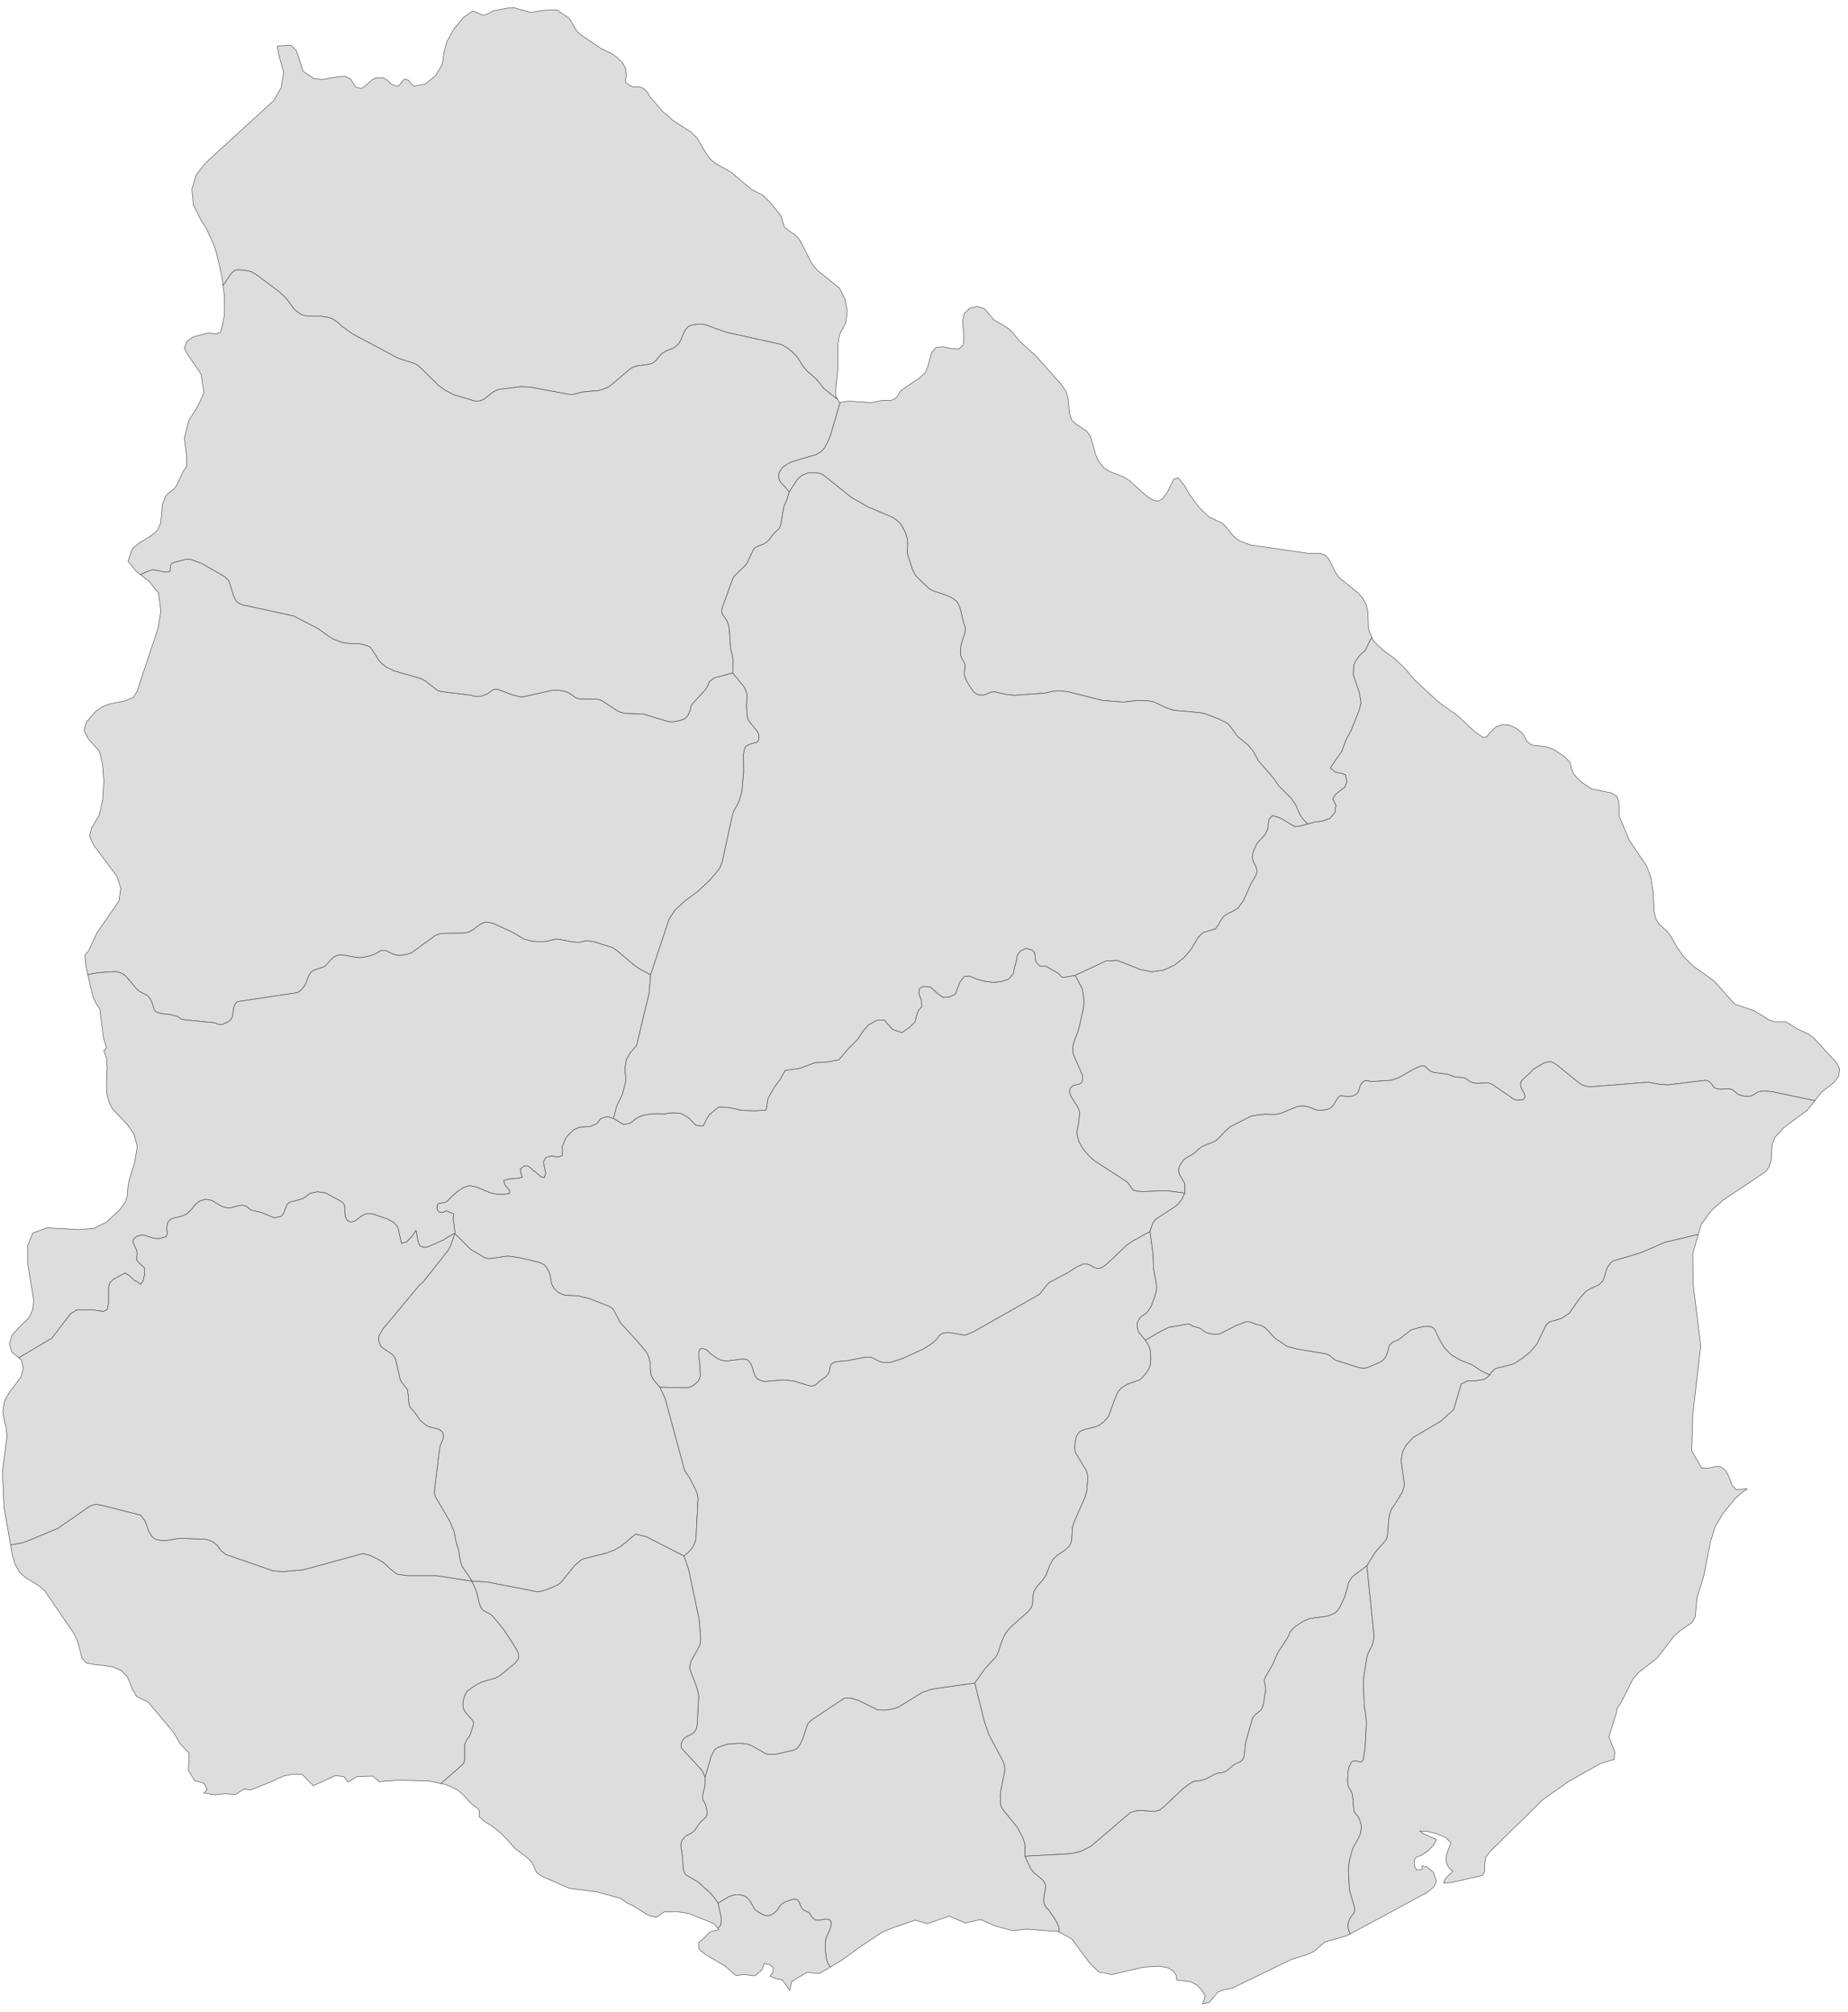 ﻿<?xml version="1.0" encoding="utf-8"?>
<svg xmlns="http://www.w3.org/2000/svg" viewBox="0 0 941 1024" style="stroke-width:0.25px;stroke-linejoin:round;stroke:#444;fill:#ddd" fill-rule="evenodd">
  <path class="Artigas" d="M113.568 145.391L113.121 141.702 112.003 136.337 110.326 129.184 108.873 124.601 104.961 116.106 102.391 112.195 98.478 104.259 97.696 96.323 99.932 88.946 104.738 82.91 139.387 51.167 143.187 44.573 144.417 36.749 141.958 27.919 141.175 23.448 148.105 23.001 150.899 25.684 154.364 36.302 159.841 39.99 164.2 40.437 171.912 39.096 176.16 38.984 178.507 40.214 181.077 44.349 183.872 45.02 185.548 44.126 189.572 40.549 191.808 39.543 195.272 39.655 197.508 41.108 199.296 42.785 201.867 43.902 203.32 43.343 205.444 40.661 206.45 40.214 207.903 40.885 210.026 43.232 210.92 43.902 216.621 42.673 221.65 38.649 225.227 32.837 226.121 26.466 227.463 21.325 231.151 14.73 235.957 8.918 240.428 5.788 242.105 6.012 245.458 7.577 247.246 7.577 250.711 5.788 251.94 5.341 258.423 4.112 261.888 4 270.383 6.347 276.865 5.229 283.572 5.006 289.943 9.477 293.184 14.954 294.861 17.077 305.814 24.566 311.179 27.137 314.197 29.26 316.879 31.831 318.444 34.514 319.003 38.649 318.444 40.773 318.668 42.114 321.462 43.902 323.25 44.349 324.927 44.238 326.715 44.461 328.504 45.691 329.51 46.808 331.074 49.379 337.557 56.868 339.793 58.656 342.699 61.339 352.087 67.374 354.993 70.392 359.241 77.545 361.7 81.01 364.047 83.022 372.206 87.605 382.489 96.323 388.189 99.229 391.766 102.582 397.243 109.288 398.249 111.524 398.808 113.647 399.478 115.659 401.49 117.336 404.843 119.571 406.408 121.024 407.526 122.701 413.338 134.102 416.021 137.455 427.533 146.732 430.327 152.432 431.445 158.468 431.445 158.579 430.551 164.615 427.533 170.204 426.75 174.675 426.639 188.087 425.633 197.364 425.633 201.835 426.527 203.288 426.303 203.176 419.821 198.035 418.479 196.582 416.691 194.234 415.35 192.67 410.879 188.869 408.867 186.411 406.185 182.163 404.955 180.599 401.378 177.469 398.472 175.68 397.355 175.233 369.524 169.086 359.688 165.509 358.346 165.174 356.558 164.951 353.429 165.286 351.64 165.733 350.411 166.292 349.74 167.074 349.07 167.857 348.064 169.757 346.834 172.774 345.828 174.675 345.158 175.457 343.593 176.798 342.81 177.245 338.898 178.81 337.11 179.928 336.439 180.599 333.869 183.728 333.086 184.287 332.304 184.846 330.18 185.516 324.368 186.299 322.356 186.969 320.68 187.975 310.397 196.694 308.832 197.476 306.82 198.258 304.696 198.817 296.202 199.6 292.066 200.829 289.607 200.717 269.712 197.029 265.465 196.805 253.84 198.258 252.723 198.705 251.046 199.6 246.352 203.288 245.346 203.735 244.34 204.07 243.222 204.182 241.434 204.07 230.816 200.829 226.568 198.594 223.327 196.246 215.168 188.199 215.168 188.087 212.485 185.852 211.144 185.069 202.761 182.387 179.513 169.98 173.701 165.845 172.695 164.727 169.789 162.603 168.335 161.933 166.547 161.486 162.859 160.927 156.711 160.927 155.147 160.703 153.47 160.144 151.346 158.691 150.229 157.797 149.334 156.791 146.428 152.767 145.199 151.314 142.181 148.52 130.78 140.025 128.433 138.572 126.533 137.902 121.727 137.343 119.939 137.455 118.709 138.349 117.815 139.131 113.568 145.391Z" />
  <path class="Canelones" d="M521.98 944.89L524.662 950.925 526.45 953.273 529.021 955.284 531.256 957.296 532.151 958.861 532.486 960.314 531.592 965.567 531.48 967.02 531.592 968.809 532.151 969.927 532.71 970.933 534.051 972.274 537.516 977.415 538.969 980.321 539.304 981.886 539.416 983.563 538.857 983.227 534.498 982.892 522.874 981.998 515.609 982.78 506.555 980.321 499.402 977.08 491.578 978.868 483.307 975.403 472.241 979.203 465.982 977.415 454.358 981.439 448.993 983.674 437.481 991.387 428.762 997.758 422.727 1001.334 421.497 999.322 420.827 997.199 420.268 993.175 420.268 989.151 420.38 987.698 420.603 986.58 422.503 982.221 423.174 979.874 423.174 978.533 422.727 977.527 421.609 976.968 419.262 977.08 417.809 977.415 416.356 977.527 415.014 977.303 413.562 976.074 412.891 975.068 412.332 974.174 411.997 973.727 411.214 973.168 410.208 972.833 409.202 972.274 408.42 971.603 407.414 969.591 407.079 968.585 406.296 967.132 405.29 966.909 403.726 966.797 400.149 968.026 398.472 968.921 397.355 970.038 396.125 971.827 395.455 972.721 394.672 973.391 393.89 974.062 392.996 974.621 391.096 975.292 390.201 975.18 388.748 974.733 386.178 973.391 385.06 972.609 384.277 971.827 382.266 968.25 381.707 967.467 380.254 965.903 379.248 965.232 378.018 964.785 376.118 964.45 374.553 964.45 371.424 965.344 365.612 968.809 364.27 966.685 361.588 963.556 355.329 957.967 349.628 954.614 348.846 953.943 348.287 952.826 347.84 951.372 347.616 945.449 346.611 939.525 346.834 938.072 347.393 936.619 348.734 935.054 349.852 934.16 351.976 933.154 352.758 932.595 353.54 931.924 354.211 931.03 355.329 929.242 356.67 927.565 359.688 924.659 360.023 923.318 360.023 921.641 359.241 918.735 358.57 917.282 357.899 916.276 357.788 915.27 357.788 913.817 359.017 908.676 359.017 904.652 362.147 893.81 363.935 890.569 365.723 889.451 367.959 888.557 370.865 887.775 376.118 887.439 378.689 887.551 380.477 887.775 382.489 888.445 390.201 892.804 392.213 893.028 395.231 892.916 403.949 890.904 405.738 890.122 407.079 888.445 408.644 885.428 410.879 878.61 411.326 877.492 412.444 876.262 414.12 874.921 429.768 864.526 431.445 864.414 433.792 864.526 437.369 865.644 446.646 870.227 448.099 870.45 450.222 870.562 454.134 870.003 456.146 869.444 457.599 868.885 469.559 861.509 474.365 859.832 496.384 856.702 501.19 876.039 503.537 882.968 510.802 896.605 511.473 898.616 511.697 900.405 511.585 901.746 509.461 912.364 509.349 914.264 509.573 918.847 509.908 919.741 510.914 921.418 518.179 930.36 520.974 935.836 521.98 938.966 521.98 944.89Z" />
  <path class="Cerro Largo" d="M698.578 324.56L699.249 326.125 704.055 330.819 709.755 334.954 715.12 339.984 720.485 346.243 732.556 357.421 742.28 364.35 750.887 372.398 755.022 375.304 756.923 375.192 758.599 372.957 761.841 369.939 765.082 368.821 768.547 369.156 771.9 370.61 774.918 372.957 775.924 374.298 777.488 377.316 779.165 378.769 780.842 379.439 786.654 379.998 789.672 380.892 792.13 382.122 797.16 385.587 799.284 387.822 799.955 389.946 800.402 392.07 801.519 394.193 803.308 396.317 805.543 398.329 810.461 401.57 820.744 403.694 823.315 405.37 824.321 408.276 824.544 415.541 829.574 427.613 838.515 440.913 840.639 446.726 841.757 453.767 842.316 464.274 843.21 467.739 844.775 470.421 849.245 474.445 851.034 477.016 854.052 482.381 857.628 487.299 861.876 491.546 872.941 499.482 883.224 511.106 893.172 514.459 900.772 519.153 903.678 520.159 909.378 520.159 915.191 523.736 920.891 526.418 923.573 528.319 935.198 541.061 936.762 544.19 936.203 547.879 933.968 550.896 927.597 555.926 924.132 560.285 924.02 560.285 902.896 555.814 898.537 555.367 897.084 555.479 895.295 555.814 892.389 557.603 891.048 558.05 889.483 558.162 887.248 557.826 885.795 557.379 884.677 556.82 882.33 554.808 880.989 554.361 879.088 554.25 875.735 554.473 874.059 554.138 872.829 553.579 871.6 551.902 870.929 551.232 870.147 550.561 869.364 550.114 868.47 549.89 849.581 552.238 845.334 552.014 839.074 550.896 809.79 553.244 808.002 553.02 806.661 552.685 805.655 552.238 803.866 551.12 792.689 542.066 790.901 540.949 789.783 540.502 788.218 540.613 786.207 541.061 781.289 543.967 780.394 544.637 779.277 545.978 775.477 549.443 774.806 550.226 774.359 551.12 774.247 552.126 774.471 553.244 774.806 554.138 775.812 555.926 776.259 556.932 776.594 558.05 776.147 559.167 775.141 559.95 772.682 560.062 771.229 559.726 770.112 559.167 769.329 558.497 759.829 552.014 758.823 551.567 757.817 551.232 756.587 551.232 752.899 551.455 751.558 551.455 750.328 551.232 749.21 550.896 748.204 550.337 746.528 549.108 745.522 548.661 740.604 548.102 737.027 546.873 730.433 545.978 729.203 545.643 728.309 545.196 727.415 544.525 725.962 543.184 725.179 542.514 723.391 542.737 720.821 543.743 712.102 548.661 708.414 549.89 698.578 550.561 696.119 550.114 694.889 550.226 693.772 550.896 692.654 552.573 691.872 555.255 691.313 556.261 690.419 557.156 689.077 557.826 686.619 558.273 685.054 558.05 683.712 557.826 682.595 557.826 681.701 558.273 680.806 559.503 679.577 561.626 678.347 563.303 677.341 564.085 675.888 564.756 673.206 565.203 671.529 565.203 670.076 564.98 666.835 563.638 664.488 563.079 662.141 563.079 660.576 563.303 652.417 566.656 649.622 567.327 643.922 567.215 639.004 567.774 636.769 568.333 626.374 573.586 623.468 576.268 620.673 579.286 619.221 580.628 618.326 581.075 612.291 583.534 610.167 585.098 608.826 586.44 607.708 587.334 603.796 589.569 602.902 590.352 601.784 591.693 600.89 593.146 600.331 594.375 600.219 595.94 600.555 597.729 603.125 602.199 603.349 603.541 603.349 607.341 594.295 606.111 581.665 606.558 578.871 606.335 577.083 605.888 576.412 605.105 574.4 602.199 574.4 602.088 573.841 601.64 557.188 590.799 554.84 588.787 551.599 584.987 549.587 581.633 548.805 579.286 548.357 577.051 548.357 575.821 549.364 570.792 549.699 566.88 549.587 565.65 549.252 564.644 548.581 563.191 545.675 558.72 544.893 557.044 544.557 555.479 544.781 554.361 545.34 553.467 546.122 552.797 547.016 552.349 549.364 551.902 550.258 551.455 550.928 550.673 551.264 549.555 551.264 548.326 551.04 547.096 546.457 536.478 546.234 535.248 546.234 532.789 546.793 530.442 549.252 523.96 551.711 513.006 551.934 510.323 551.822 507.865 551.04 503.282 547.463 496.464 563 489.199 569.035 488.863 580.548 493.446 586.471 494.675 592.619 493.781 598.096 491.211 602.678 487.634 606.367 483.387 609.943 477.351 612.626 474.668 618.885 472.768 620.338 470.868 621.568 468.521 623.133 466.397 624.921 465.168 628.609 463.38 630.398 462.15 633.192 458.35 636.992 449.855 639.451 445.608 640.122 443.373 639.451 441.025 638.222 438.79 637.663 436.443 637.886 434.543 638.557 432.419 640.01 429.401 644.145 424.818 645.487 422.024 646.045 417.218 647.946 415.094 652.305 416.547 659.346 420.795 661.917 420.459 665.717 419.454 669.406 418.447 673.094 418 677.118 416.659 679.689 413.641 680.247 409.953 678.571 406.6 680.247 404.141 684.718 400.676 685.836 397.993 685.165 394.529 683.042 393.634 680.136 393.187 677.341 390.952 683.265 382.345 685.501 376.31 687.96 371.839 692.095 361.444 692.989 357.756 692.207 352.726 689.077 343.561 689.301 338.643 690.195 336.631 691.76 334.284 693.548 332.384 694.778 331.601 695.337 330.707 697.684 325.789 698.578 324.671 698.578 324.56Z" />
  <path class="Colonia" d="M240.316 804.841L242.663 810.094 244.116 816.353 244.899 818.253 245.793 819.482 246.575 820.041 249.593 821.606 250.823 822.612 256.523 829.43 263.118 839.713 264.012 841.948 264.123 843.402 264.123 843.96 263.9 844.631 263.565 845.078 262.335 846.643 254.511 853.014 253.729 853.461 252.499 854.132 245.011 856.367 242.216 857.82 237.969 860.838 237.187 861.956 236.516 863.52 235.734 866.315 235.734 868.103 235.845 869.444 236.404 870.45 236.851 871.344 240.428 875.48 241.099 876.709 240.987 878.162 239.645 882.521 238.863 884.198 237.745 885.539 236.739 887.775 236.628 890.122 236.739 894.257 236.516 896.269 236.069 897.722 235.286 898.505 224.556 907.894 218.297 906.552 202.649 906.217 193.037 906.888 189.796 904.093 181.748 904.317 177.277 907.111 175.042 904.317 170.571 903.87 165.653 906.217 159.506 909.011 153.917 903.311 149.446 903.087 144.305 904.093 137.263 907.335 127.539 911.135 124.298 910.688 119.827 913.482 114.685 913.035 109.544 913.594 103.732 912.7 105.52 911.023 103.955 907.782 99.037 906.329 95.908 901.187 96.355 892.581 91.884 887.775 88.419 881.963 75.454 866.426 69.642 863.632 67.63 860.391 64.835 853.461 61.818 850.443 57.459 848.543 52.764 847.761 48.74 847.425 43.934 846.531 41.699 843.96 39.687 836.025 37.675 831.554 22.809 809.87 19.568 807.076 12.974 803.052 10.068 800.481 7.72 796.346 6.379 791.987 5.373 786.398 5.485 786.398 11.073 785.392 13.533 784.61 29.404 778.015 45.834 766.615 48.629 765.721 51.646 766.168 71.43 771.197 72.324 772.203 73.442 773.656 74.001 774.551 74.783 776.562 75.454 778.686 75.901 779.692 76.907 781.48 77.466 782.151 78.136 782.71 78.583 783.157 79.366 783.492 80.819 783.939 82.607 784.163 85.737 784.051 90.99 783.045 104.626 783.492 106.414 783.939 108.873 785.169 110.103 786.175 110.997 787.069 111.444 787.74 111.668 788.075 111.444 787.851 112.562 789.304 113.456 790.087 115.132 791.316 139.052 799.587 144.081 800.034 154.699 799.028 184.878 790.757 188.119 791.652 191.919 793.44 195.272 795.34 198.29 798.246 201.532 800.817 202.537 801.376 207.455 802.046 221.986 802.046 240.316 804.841Z" />
  <path class="Durazno" d="M603.349 607.341L601.672 610.694 601.114 611.476 599.884 612.929 598.319 614.271 588.483 620.642 587.03 622.542 585.577 626.901 576.636 631.819 573.73 633.831 564.005 643.108 561.658 644.896 559.758 645.79 558.529 645.678 557.411 645.343 554.505 643.778 553.275 643.443 551.711 643.331 547.799 645.231 543.887 647.802 534.274 652.832 532.821 654.396 529.356 658.867 495.825 677.868 491.801 679.545 490.572 679.545 484.089 678.427 482.413 678.316 480.289 678.651 479.059 679.21 478.165 679.992 477.606 680.886 476.489 682.227 474.812 683.681 470.229 686.698 459.388 691.616 453.464 693.516 452.234 693.628 449.664 693.516 448.434 693.293 447.428 692.846 444.522 691.281 443.404 690.946 442.063 690.834 440.834 690.834 431.668 692.622 425.745 693.181 424.068 693.852 423.174 694.634 422.727 695.752 422.28 698.211 421.721 699.44 420.715 700.67 417.026 703.352 415.35 704.917 414.009 705.476 412.667 705.588 404.173 703.017 399.255 702.458 389.307 703.24 388.078 703.017 386.96 702.57 385.954 702.011 385.172 701.452 384.613 700.558 384.166 699.664 382.824 695.417 382.377 694.411 381.818 693.516 381.148 692.734 380.365 692.175 379.136 691.84 377.795 691.84 369.635 692.846 368.294 692.622 367.176 692.399 365.053 691.393 362.482 689.604 361.588 688.934 360.135 687.369 359.017 686.81 357.341 686.363 356.335 686.922 355.888 687.928 355.776 689.157 355.888 690.499 356.446 695.417 356.558 700.67 356.111 702.123 355.105 703.576 352.87 705.364 351.193 706.146 349.852 706.482 335.992 706.146 332.639 702.235 331.41 699.776 331.298 698.546 330.963 693.516 330.739 692.287 330.18 690.387 329.621 689.157 328.727 687.704 327.498 686.363 326.715 685.245 315.873 673.286 312.409 666.803 311.85 666.021 309.95 664.903 300.226 661.103 294.413 659.65 287.484 659.314 286.031 658.756 284.354 657.973 282.23 655.961 281.336 654.508 280.777 653.167 280.219 649.59 279.548 647.467 278.542 645.678 277.312 644.002 276.418 643.443 274.406 642.549 264.347 640.202 258.535 639.419 249.034 640.76 247.022 640.313 239.869 636.178 231.598 627.907 231.598 626.677 230.704 620.418 231.039 617.959 227.239 616.394 225.562 617.177 223.774 617.065 222.545 615.835 222.545 613.488 223.439 612.594 226.568 612.147 227.91 611.253 230.257 608.794 233.163 606.335 236.292 604.323 239.31 603.541 242.552 604.211 249.817 607.229 253.17 607.9 257.194 607.9 259.317 607.453 259.429 606 256.858 602.87 256.523 600.858 259.541 600.076 263.341 599.852 265.8 599.293 265.688 598.399 265.018 596.723 265.018 594.934 267.029 593.481 268.818 593.593 270.383 594.599 271.5 595.828 272.506 596.387 275.412 598.958 277.089 599.517 277.871 597.17 276.977 593.258 276.865 591.134 277.871 589.234 280.889 588.34 284.13 589.01 286.366 588.228 286.366 584.875 286.254 583.534 288.266 578.951 289.831 577.274 292.178 575.039 295.308 573.698 300.449 573.474 303.914 571.909 305.926 569.339 309.055 568.333 312.409 569.339 317.662 572.468 320.903 571.686 324.256 569.115 327.162 567.774 331.41 566.991 334.875 566.88 338.004 566.991 342.363 566.433 346.834 566.768 350.523 568.891 354.323 572.803 358.123 573.139 359.911 569.339 361.253 567.327 366.059 563.415 371.759 563.862 377.683 565.203 384.389 565.427 390.089 565.091 391.096 559.056 394.225 553.579 397.466 549.108 399.814 544.861 407.526 543.743 414.791 540.949 420.938 540.613 427.086 539.496 431.892 533.907 436.81 528.989 439.269 525.077 442.287 521.612 446.534 519.377 450.222 519.153 454.582 524.071 459.276 525.636 463.076 522.954 465.87 520.271 466.765 516.806 467.659 514.347 469.335 512.447 469.224 509.541 467.882 505.629 468.218 503.17 470.229 502.052 473.694 502.388 477.383 505.629 480.289 507.753 483.53 507.417 486.436 506.076 488.672 500.041 490.907 497.134 493.701 496.799 497.502 498.476 501.525 499.482 505.996 500.041 509.908 499.593 513.597 498.476 515.944 495.681 516.615 492.216 517.509 489.199 517.956 486.293 519.632 484.057 522.315 482.716 525.333 483.498 526.898 484.951 527.233 488.305 527.568 489.422 528.239 490.54 529.58 491.769 530.586 491.881 531.704 491.769 532.933 491.993 539.081 495.57 539.863 496.464 540.534 497.246 541.987 497.47 547.463 496.464 551.04 503.282 551.822 507.865 551.934 510.323 551.711 513.006 549.252 523.96 546.793 530.442 546.234 532.789 546.234 535.248 546.457 536.478 551.04 547.096 551.264 548.326 551.264 549.555 550.928 550.673 550.258 551.455 549.364 551.902 547.016 552.349 546.122 552.797 545.34 553.467 544.781 554.361 544.557 555.479 544.893 557.044 545.675 558.72 548.581 563.191 549.252 564.644 549.587 565.65 549.699 566.88 549.364 570.792 548.357 575.821 548.357 577.051 548.805 579.286 549.587 581.633 551.599 584.987 554.84 588.787 557.188 590.799 573.841 601.64 574.4 602.088 574.4 602.199 576.412 605.105 577.083 605.888 578.871 606.335 581.665 606.558 594.295 606.111 603.349 607.341Z" />
  <path class="Flores" d="M348.287 792.099L329.062 782.263 323.697 780.922 316.544 786.845 312.967 788.969 308.944 790.534 296.872 793.552 296.09 793.999 295.643 794.334 292.737 796.793 285.472 805.735 284.019 806.741 281.895 807.746 277.648 809.423 275.189 810.094 273.177 810.206 247.805 805.288 240.316 804.841 238.863 802.493 235.845 798.246 235.286 797.352 234.951 796.346 234.28 794.222 233.498 788.857 233.051 787.404 232.604 786.175 231.933 783.716 231.375 780.586 231.151 779.468 229.027 774.439 221.65 761.809 221.427 761.026 221.203 760.356 221.315 757.673 223.886 736.995 224.221 735.766 224.668 734.648 225.115 733.754 225.451 732.748 225.786 731.63 225.786 730.289 225.227 728.948 224.333 728.165 223.327 727.495 218.521 726.265 217.403 725.818 215.726 724.589 214.162 723.247 210.585 718.218 209.803 717.547 209.132 716.765 208.573 715.871 208.238 714.529 208.014 712.965 207.903 710.506 207.455 707.711 207.344 707.153 207.232 707.153 207.232 707.041 204.326 703.352 203.879 702.458 203.543 701.34 201.532 692.399 201.196 691.393 200.637 690.499 199.967 689.716 199.184 689.045 194.602 686.028 193.931 685.245 193.484 684.351 193.037 683.233 192.813 681.892 192.925 679.992 194.825 676.639 213.268 654.508 215.503 652.496 228.133 636.513 229.251 634.501 231.598 627.907 239.869 636.178 247.022 640.313 249.034 640.76 258.535 639.419 264.347 640.202 274.406 642.549 276.418 643.443 277.312 644.002 278.542 645.678 279.548 647.467 280.219 649.59 280.777 653.167 281.336 654.508 282.23 655.961 284.354 657.973 286.031 658.756 287.484 659.314 294.413 659.65 300.226 661.103 309.95 664.903 311.85 666.021 312.409 666.803 315.873 673.286 326.715 685.245 327.498 686.363 328.727 687.704 329.621 689.157 330.18 690.387 330.739 692.287 330.963 693.516 331.298 698.546 331.41 699.776 332.639 702.235 335.992 706.146 338.675 711.735 348.622 748.508 351.305 752.532 354.323 758.455 355.105 760.691 355.44 762.591 354.435 782.263 354.323 783.604 353.988 784.833 353.54 785.951 353.093 786.957 352.534 787.851 351.864 788.745 350.411 790.31 348.287 792.099Z" />
  <path class="Florida" d="M585.577 626.901L587.142 638.301 587.366 645.567 589.042 655.067 588.819 657.079 588.148 659.761 586.248 664.791 584.907 667.027 583.789 668.368 581.106 670.156 580.436 670.939 579.877 671.833 579.318 672.951 578.983 674.292 579.318 676.415 579.654 677.868 583.23 682.227 584.348 683.904 585.242 685.692 585.577 686.698 585.801 687.928 586.024 691.728 585.801 694.522 585.242 696.199 584.348 697.987 582.336 700.558 581.218 701.676 580.212 702.458 574.177 704.582 572.388 705.588 570.935 706.594 570.488 707.153 570.376 707.264 570.265 707.376 569.818 707.823 568.923 709.276 567.806 711.847 564.676 720.565 563.782 721.906 562.105 723.695 560.876 724.701 559.758 725.483 557.858 726.265 552.269 727.718 550.258 728.501 549.475 729.171 548.581 730.289 547.91 731.966 547.352 735.319 547.24 737.219 547.463 738.672 547.799 739.678 548.357 740.684 552.717 747.725 553.164 748.62 553.611 749.737 553.834 750.855 553.834 752.085 553.834 753.426 553.387 758.903 552.717 761.585 546.793 775.221 546.122 777.345 545.675 784.275 545.116 785.839 544.11 787.404 541.875 789.416 538.41 791.652 536.845 793.105 536.174 793.887 534.721 796.458 532.486 802.158 530.586 804.841 528.574 806.964 527.345 808.641 526.562 809.982 525.891 812.664 525.891 812.776 525.891 814.341 525.891 815.459 525.668 816.8 525.333 817.918 524.55 819.147 523.433 820.488 514.938 827.977 512.926 830.212 512.032 831.554 511.026 833.454 509.573 837.031 508.455 840.831 507.673 842.507 506.443 844.184 501.525 849.437 496.384 856.702 474.365 859.832 469.559 861.509 457.599 868.885 456.146 869.444 454.134 870.003 450.222 870.562 448.099 870.45 446.646 870.227 437.369 865.644 433.792 864.526 431.445 864.414 429.768 864.526 414.12 874.921 412.444 876.262 411.326 877.492 410.879 878.61 408.644 885.428 407.079 888.445 405.738 890.122 403.949 890.904 395.231 892.916 392.213 893.028 390.201 892.804 382.489 888.445 380.477 887.775 378.689 887.551 376.118 887.439 370.865 887.775 367.959 888.557 365.723 889.451 363.935 890.569 362.147 893.81 359.017 904.652 357.788 901.858 356.894 900.628 347.169 890.122 346.834 889.116 346.834 887.775 347.505 885.986 348.399 884.869 349.293 884.198 352.646 882.41 353.429 881.739 354.099 880.845 354.658 879.839 354.993 877.827 355.776 863.744 355.552 861.732 354.658 858.602 351.529 850.443 351.193 849.325 351.193 847.984 351.64 846.419 352.087 845.19 355.888 838.372 356.335 837.366 356.67 835.578 356.782 833.23 355.999 824.4 350.634 798.917 348.287 792.099 350.411 790.31 351.864 788.745 352.534 787.851 353.093 786.957 353.54 785.951 353.988 784.833 354.323 783.604 354.435 782.263 355.44 762.591 355.105 760.691 354.323 758.455 351.305 752.532 348.622 748.508 338.675 711.735 335.992 706.146 349.852 706.482 351.193 706.146 352.87 705.364 355.105 703.576 356.111 702.123 356.558 700.67 356.446 695.417 355.888 690.499 355.776 689.157 355.888 687.928 356.335 686.922 357.341 686.363 359.017 686.81 360.135 687.369 361.588 688.934 362.482 689.604 365.053 691.393 367.176 692.399 368.294 692.622 369.635 692.846 377.795 691.84 379.136 691.84 380.365 692.175 381.148 692.734 381.818 693.516 382.377 694.411 382.824 695.417 384.166 699.664 384.613 700.558 385.172 701.452 385.954 702.011 386.96 702.57 388.078 703.017 389.307 703.24 399.255 702.458 404.173 703.017 412.667 705.588 414.009 705.476 415.35 704.917 417.026 703.352 420.715 700.67 421.721 699.44 422.28 698.211 422.727 695.752 423.174 694.634 424.068 693.852 425.745 693.181 431.668 692.622 440.834 690.834 442.063 690.834 443.404 690.946 444.522 691.281 447.428 692.846 448.434 693.293 449.664 693.516 452.234 693.628 453.464 693.516 459.388 691.616 470.229 686.698 474.812 683.681 476.489 682.227 477.606 680.886 478.165 679.992 479.059 679.21 480.289 678.651 482.413 678.316 484.089 678.427 490.572 679.545 491.801 679.545 495.825 677.868 529.356 658.867 532.821 654.396 534.274 652.832 543.887 647.802 547.799 645.231 551.711 643.331 553.275 643.443 554.505 643.778 557.411 645.343 558.529 645.678 559.758 645.79 561.658 644.896 564.005 643.108 573.73 633.831 576.636 631.819 585.577 626.901Z" />
  <path class="Lavalleja" d="M758.599 699.887L757.705 700.782 756.699 701.564 755.47 702.235 751.334 702.905 747.198 703.017 744.069 704.47 740.269 717.435 733.674 723.471 719.591 731.742 715.791 735.878 714.226 739.119 713.444 743.478 715.12 755.549 714.785 757.338 714.002 759.685 710.09 766.056 708.973 767.509 708.302 768.738 707.743 770.527 707.073 773.88 706.737 780.251 706.29 782.71 705.62 784.051 700.255 790.198 696.007 797.016 688.63 802.605 686.73 805.511 686.395 806.741 686.171 808.082 684.718 812.888 682.483 817.694 681.142 819.818 679.8 821.159 675.777 822.724 667.17 823.842 665.382 824.512 663.258 825.518 659.57 827.977 657.893 829.542 656.887 830.883 656.44 832.001 655.658 833.677 650.628 841.39 648.057 847.313 644.257 853.796 643.698 855.473 643.81 856.144 644.257 857.708 644.369 858.379 644.481 859.273 644.481 860.391 644.369 861.62 644.034 862.738 643.475 867.097 642.804 869.221 642.022 870.562 640.792 871.568 639.227 872.797 638.222 873.915 637.663 875.145 634.645 885.763 634.086 888.334 633.751 892.916 633.192 895.04 632.409 896.158 631.404 896.828 628.274 898.393 625.591 900.628 624.027 901.746 622.462 902.305 619.332 902.752 613.855 905.658 611.732 906.329 607.932 906.776 605.584 908.117 602.343 910.576 592.619 919.741 590.495 921.418 589.378 921.753 587.03 922.088 581.554 921.641 578.983 921.753 577.753 921.977 575.63 922.647 555.734 939.636 554.393 940.419 550.258 942.431 545.675 943.548 521.98 944.89 521.98 938.966 520.974 935.836 518.179 930.36 510.914 921.418 509.908 919.741 509.573 918.847 509.349 914.264 509.461 912.364 511.585 901.746 511.697 900.405 511.473 898.616 510.802 896.605 503.537 882.968 501.19 876.039 496.384 856.702 501.525 849.437 506.443 844.184 507.673 842.507 508.455 840.831 509.573 837.031 511.026 833.454 512.032 831.554 512.926 830.212 514.938 827.977 523.433 820.488 524.55 819.147 525.333 817.918 525.668 816.8 525.891 815.459 525.891 814.341 525.891 812.776 525.891 812.664 526.562 809.982 527.345 808.641 528.574 806.964 530.586 804.841 532.486 802.158 534.721 796.458 536.174 793.887 536.845 793.105 538.41 791.652 541.875 789.416 544.11 787.404 545.116 785.839 545.675 784.275 546.122 777.345 546.793 775.221 552.717 761.585 553.387 758.903 553.834 753.426 553.834 752.085 553.834 750.855 553.611 749.737 553.164 748.62 552.717 747.725 548.357 740.684 547.799 739.678 547.463 738.672 547.24 737.219 547.352 735.319 547.91 731.966 548.581 730.289 549.475 729.171 550.258 728.501 552.269 727.718 557.858 726.265 559.758 725.483 560.876 724.701 562.105 723.695 563.782 721.906 564.676 720.565 567.806 711.847 568.923 709.276 569.818 707.823 570.265 707.376 570.376 707.264 570.488 707.153 570.935 706.594 572.388 705.588 574.177 704.582 580.212 702.458 581.218 701.676 582.336 700.558 584.348 697.987 585.242 696.199 585.801 694.522 586.024 691.728 585.801 687.928 585.577 686.698 585.242 685.692 584.348 683.904 583.23 682.227 591.837 677.198 595.19 675.633 604.355 674.068 605.249 673.956 605.808 674.18 607.485 675.074 610.949 676.08 611.955 676.639 612.626 677.31 613.855 678.092 615.42 678.763 618.438 679.21 620.226 679.098 621.568 678.763 629.392 674.739 633.974 672.951 635.651 672.839 636.992 673.062 639.675 674.068 641.91 674.627 643.251 675.186 644.369 675.968 649.175 681.11 655.211 685.245 660.464 686.698 674.771 689.045 675.888 689.381 676.894 689.828 679.242 691.84 680.136 692.399 692.095 696.199 694.219 696.422 695.784 696.311 702.713 693.405 703.608 692.846 704.39 692.175 705.061 691.393 705.62 690.61 706.514 688.487 707.073 686.139 707.408 685.022 708.078 684.128 708.861 683.457 709.755 682.898 711.767 682.116 712.661 681.557 718.361 677.086 719.814 676.527 724.844 675.186 726.856 675.186 728.533 675.298 729.539 675.745 730.321 676.415 730.88 677.31 732.668 681.222 735.239 685.692 738.033 688.71 739.486 689.94 743.287 692.175 749.657 694.746 754.24 697.764 758.599 699.887Z" />
  <path class="Maldonado" d="M696.007 797.016L699.696 832.895 699.584 833.901 699.137 836.136 698.802 837.366 696.79 841.39 696.343 842.507 696.007 843.737 694.219 855.361 694.666 868.438 695.337 872.015 695.784 876.933 695.113 889.675 694.219 895.711 693.772 896.381 693.325 896.716 692.542 896.94 691.536 896.716 690.53 896.381 689.413 896.381 688.183 896.94 686.842 899.622 686.395 902.193 686.171 906.329 686.395 908.452 686.73 909.905 687.96 911.694 688.519 913.035 688.854 914.935 689.301 920.524 689.524 922.088 690.083 922.983 691.648 924.883 692.319 926.224 693.101 928.795 693.213 930.583 692.989 932.036 692.766 933.266 691.872 935.501 689.189 940.195 688.63 941.648 687.066 947.349 686.619 952.043 687.066 960.538 687.401 962.997 689.748 970.933 689.86 972.05 689.748 973.056 689.301 973.95 687.96 975.739 687.177 976.968 686.507 979.092 686.395 980.768 686.619 981.998 687.401 984.233 687.513 984.457 685.501 985.463 674.547 988.592 668.959 993.399 665.27 995.075 657.893 997.311 627.38 1012.064 623.691 1012.735 620.226 1013.964 615.756 1019.329 612.402 1020 613.185 1017.876 613.52 1016.535 613.52 1015.641 611.732 1012.847 609.385 1010.388 606.255 1008.823 599.325 1007.929 598.878 1007.034 598.99 1005.693 597.872 1003.793 596.084 1002.452 594.519 1001.669 590.607 1000.887 582.336 1001.334 566.129 1005.134 559.423 1003.793 554.84 999.211 545.675 986.916 539.416 983.563 539.304 981.886 538.969 980.321 537.516 977.415 534.051 972.274 532.71 970.933 532.151 969.927 531.592 968.809 531.48 967.02 531.592 965.567 532.486 960.314 532.151 958.861 531.256 957.296 529.021 955.284 526.45 953.273 524.662 950.925 521.98 944.89 545.675 943.548 550.258 942.431 554.393 940.419 555.734 939.636 575.63 922.647 577.753 921.977 578.983 921.753 581.554 921.641 587.03 922.088 589.378 921.753 590.495 921.418 592.619 919.741 602.343 910.576 605.584 908.117 607.932 906.776 611.732 906.329 613.855 905.658 619.332 902.752 622.462 902.305 624.027 901.746 625.591 900.628 628.274 898.393 631.404 896.828 632.409 896.158 633.192 895.04 633.751 892.916 634.086 888.334 634.645 885.763 637.663 875.145 638.222 873.915 639.227 872.797 640.792 871.568 642.022 870.562 642.804 869.221 643.475 867.097 644.034 862.738 644.369 861.62 644.481 860.391 644.481 859.273 644.369 858.379 644.257 857.708 643.81 856.144 643.698 855.473 644.257 853.796 648.057 847.313 650.628 841.39 655.658 833.677 656.44 832.001 656.887 830.883 657.893 829.542 659.57 827.977 663.258 825.518 665.382 824.512 667.17 823.842 675.777 822.724 679.8 821.159 681.142 819.818 682.483 817.694 684.718 812.888 686.171 808.082 686.395 806.741 686.73 805.511 688.63 802.605 696.007 797.016Z" />
  <path class="Montevideo" d="M365.612 968.809L371.424 965.344 374.553 964.45 376.118 964.45 378.018 964.785 379.248 965.232 380.254 965.903 381.707 967.467 382.266 968.25 384.277 971.827 385.06 972.609 386.178 973.391 388.748 974.733 390.201 975.18 391.096 975.292 392.996 974.621 393.89 974.062 394.672 973.391 395.455 972.721 396.125 971.827 397.355 970.038 398.472 968.921 400.149 968.026 403.726 966.797 405.29 966.909 406.296 967.132 407.079 968.585 407.414 969.591 408.42 971.603 409.202 972.274 410.208 972.833 411.214 973.168 411.997 973.727 412.332 974.174 412.891 975.068 413.562 976.074 415.014 977.303 416.356 977.527 417.809 977.415 419.262 977.08 421.609 976.968 422.727 977.527 423.174 978.533 423.174 979.874 422.503 982.221 420.603 986.58 420.38 987.698 420.268 989.151 420.268 993.175 420.827 997.199 421.497 999.322 422.727 1001.334 417.25 1004.576 410.991 1004.017 405.738 1007.034 403.167 1008.711 402.161 1013.182 398.361 1007.817 395.343 1007.258 392.101 1006.029 393.555 1004.017 393.778 1001.669 391.878 999.993 389.084 999.546 387.966 1002.787 384.501 1005.693 382.824 1005.693 378.912 1005.023 374.889 1005.693 369.3 1000.887 358.794 994.628 355.999 992.169 355.664 988.928 358.682 986.357 361.588 983.339 366.059 982.221 365.5 981.551 366.506 980.545 366.953 979.762 367.288 977.974 367.288 976.409 365.612 968.809Z" />
  <path class="Paysandú" d="M71.542 292.481L72.101 292.258 75.007 290.805 77.577 290.022 80.372 290.358 83.389 291.14 85.401 291.14 86.296 290.917 86.519 290.805 86.519 290.693 86.743 288.681 86.854 287.675 87.413 286.893 88.307 286.334 94.79 284.657 96.131 284.657 97.92 284.993 102.614 286.781 114.238 293.376 115.691 294.717 116.362 295.499 116.809 296.393 119.044 303.547 119.492 304.553 119.939 305.447 120.609 306.229 121.392 306.9 122.286 307.347 123.627 307.906 149.446 313.494 161.965 319.977 167.888 324.224 169.789 325.342 173.924 326.907 178.171 327.578 183.201 327.689 186.331 328.472 188.231 329.254 189.013 330.036 192.925 336.072 194.155 337.525 196.502 339.425 200.526 341.437 214.497 345.461 216.397 346.467 222.88 351.497 224.892 352.055 239.757 353.844 241.993 354.514 243.558 354.514 245.234 354.291 247.693 353.397 249.034 352.614 250.04 351.832 250.823 351.273 251.94 350.826 253.282 350.826 260.994 353.732 264.57 354.626 266.582 354.626 281.783 351.273 283.907 351.273 286.925 351.72 288.601 352.167 289.831 352.838 293.296 355.185 294.302 355.52 295.531 355.744 302.908 355.856 304.808 356.079 306.261 356.526 315.091 362.227 317.327 362.897 318.556 363.121 327.61 363.456 340.128 367.256 341.245 367.368 343.146 367.368 346.052 366.809 348.287 366.027 349.293 365.244 350.187 364.35 350.97 362.562 351.417 361.668 351.864 359.321 352.981 357.756 358.346 352.055 359.911 349.932 360.805 348.144 361.141 347.026 363.823 345.014 373.1 342.555 378.801 349.485 379.695 351.273 380.365 353.397 380.477 354.738 380.142 359.209 380.365 364.015 380.812 365.692 381.26 366.921 385.507 372.174 386.178 373.404 386.513 374.745 386.401 376.198 385.954 377.316 385.395 377.875 384.613 378.098 383.048 378.433 381.26 379.104 380.365 379.551 379.583 380.222 379.024 381.675 378.577 383.798 378.689 392.628 378.577 393.97 378.577 394.081 377.795 402.8 376.565 407.159 375.671 409.282 373.659 412.859 372.877 415.318 367.847 438.455 366.506 442.031 361.253 448.29 355.329 453.767 348.846 458.573 343.593 463.38 340.687 467.962 331.298 496.24 325.709 493.222 323.362 491.658 313.638 483.498 311.85 482.381 302.237 479.363 299.108 478.916 297.878 479.027 295.755 479.586 294.078 479.698 291.731 479.475 284.913 478.245 283.013 478.022 278.654 479.139 274.853 479.363 270.942 479.139 266.694 478.022 261.106 474.668 251.493 470.198 248.923 469.527 247.022 469.415 246.128 469.75 244.34 470.645 240.987 473.215 239.198 474.221 238.304 474.557 235.957 475.004 224.892 475.115 223.215 475.563 221.315 476.457 209.803 484.84 208.573 485.399 206.785 485.846 203.655 486.404 201.867 486.181 200.302 485.734 196.502 483.945 194.937 483.834 193.708 484.057 191.025 485.622 188.007 486.74 183.425 487.522 181.748 487.41 175.489 486.293 173.142 486.181 171.353 486.404 170.459 486.851 168.894 488.081 167.553 489.534 166.994 490.316 165.318 491.881 164.535 492.328 160.4 493.67 159.394 494.117 158.611 494.675 157.941 495.458 157.047 497.134 156.935 497.582 156.823 497.693 155.705 500.711 155.147 501.717 153.917 503.394 153.246 504.064 151.458 505.294 120.945 509.876 120.162 510.547 119.603 511.441 119.156 512.447 118.933 513.677 118.262 517.924 117.48 519.042 116.138 520.159 113.568 521.389 112.003 521.612 110.662 521.277 109.767 520.718 94.343 519.153 92.219 518.706 90.431 517.477 86.854 516.471 82.607 516.024 80.483 515.465 79.142 514.906 78.695 514.235 78.472 513.788 77.354 510.212 76.46 508.423 75.789 507.529 75.118 506.858 71.206 504.735 70.424 504.176 69.642 503.505 64.835 497.805 64.277 497.134 63.494 496.464 62.377 495.681 60.365 494.899 58.912 494.564 49.97 495.123 44.828 496.128 44.717 496.128 43.711 491.546 43.264 486.851 43.264 486.74 43.264 486.293 45.052 484.057 49.411 474.78 60.588 458.573 61.482 452.202 59.582 446.167 47.623 430.072 45.611 425.713 46.617 421.465 50.529 414.983 52.317 407.047 52.876 397.658 52.205 388.828 50.529 382.345 44.94 376.086 42.816 371.839 43.934 367.592 48.74 362.115 51.535 360.103 55.447 358.426 63.718 356.75 67.965 354.962 69.753 352.055 80.372 320.201 81.936 311.147 80.707 301.87 76.013 296.058 71.542 292.481Z" />
  <path class="Río Negro" d="M44.717 496.128L44.828 496.128 49.97 495.123 58.912 494.564 60.365 494.899 62.377 495.681 63.494 496.464 64.277 497.134 64.835 497.805 69.642 503.505 70.424 504.176 71.206 504.735 75.118 506.858 75.789 507.529 76.46 508.423 77.354 510.212 78.472 513.788 78.695 514.235 79.142 514.906 80.483 515.465 82.607 516.024 86.854 516.471 90.431 517.477 92.219 518.706 94.343 519.153 109.767 520.718 110.662 521.277 112.003 521.612 113.568 521.389 116.138 520.159 117.48 519.042 118.262 517.924 118.933 513.677 119.156 512.447 119.603 511.441 120.162 510.547 120.945 509.876 151.458 505.294 153.246 504.064 153.917 503.394 155.147 501.717 155.705 500.711 156.823 497.693 156.935 497.582 157.047 497.134 157.941 495.458 158.611 494.675 159.394 494.117 160.4 493.67 164.535 492.328 165.318 491.881 166.994 490.316 167.553 489.534 168.894 488.081 170.459 486.851 171.353 486.404 173.142 486.181 175.489 486.293 181.748 487.41 183.425 487.522 188.007 486.74 191.025 485.622 193.708 484.057 194.937 483.834 196.502 483.945 200.302 485.734 201.867 486.181 203.655 486.404 206.785 485.846 208.573 485.399 209.803 484.84 221.315 476.457 223.215 475.563 224.892 475.115 235.957 475.004 238.304 474.557 239.198 474.221 240.987 473.215 244.34 470.645 246.128 469.75 247.022 469.415 248.923 469.527 251.493 470.198 261.106 474.668 266.694 478.022 270.942 479.139 274.853 479.363 278.654 479.139 283.013 478.022 284.913 478.245 291.731 479.475 294.078 479.698 295.755 479.586 297.878 479.027 299.108 478.916 302.237 479.363 311.85 482.381 313.638 483.498 323.362 491.658 325.709 493.222 331.298 496.24 330.515 505.741 324.927 528.989 324.256 532.007 320.791 536.143 319.003 539.272 318.332 543.184 318.332 545.755 318.779 549.89 316.991 556.932 313.973 563.191 312.409 569.339 309.055 568.333 305.926 569.339 303.914 571.909 300.449 573.474 295.308 573.698 292.178 575.039 289.831 577.274 288.266 578.951 286.254 583.534 286.366 584.875 286.366 588.228 284.13 589.01 280.889 588.34 277.871 589.234 276.865 591.134 276.977 593.258 277.871 597.17 277.089 599.517 275.412 598.958 272.506 596.387 271.5 595.828 270.383 594.599 268.818 593.593 267.029 593.481 265.018 594.934 265.018 596.723 265.688 598.399 265.8 599.293 263.341 599.852 259.541 600.076 256.523 600.858 256.858 602.87 259.429 606 259.317 607.453 257.194 607.9 253.17 607.9 249.817 607.229 242.552 604.211 239.31 603.541 236.292 604.323 233.163 606.335 230.257 608.794 227.91 611.253 226.568 612.147 223.439 612.594 222.545 613.488 222.545 615.835 223.774 617.065 225.562 617.177 227.239 616.394 231.039 617.959 230.704 620.418 231.598 626.677 231.598 627.907 230.033 628.577 225.674 631.26 217.85 634.725 215.838 635.06 213.826 634.166 212.821 631.931 211.815 626.342 210.026 629.136 207.12 632.154 204.438 632.936 202.537 624.665 200.414 622.206 197.284 620.53 190.131 618.071 188.343 617.736 186.442 617.959 184.319 618.853 180.742 621.536 178.619 622.095 176.718 621.2 175.824 619.189 175.601 616.618 175.601 614.271 174.93 612.594 173.365 611.365 165.653 607.229 161.741 606.67 157.941 607.453 154.588 609.912 153.246 610.47 147.434 612.035 146.205 613.041 144.417 617.624 143.187 619.189 139.722 619.971 133.016 617.177 127.763 615.947 125.192 613.935 123.292 613.488 121.168 613.823 117.48 614.83 115.356 614.941 112.674 613.935 107.756 611.029 104.626 610.47 101.496 611.476 99.373 613.265 97.584 615.612 95.125 617.959 92.443 619.077 87.19 620.418 85.513 622.095 84.843 625.336 85.29 627.795 84.507 629.583 80.595 630.589 77.577 630.142 75.007 629.248 72.548 628.577 69.642 629.36 67.853 630.924 67.742 632.378 69.642 636.513 69.753 637.966 69.642 639.866 69.642 641.431 70.647 642.66 72.883 644.784 73.442 645.12 73.665 648.584 72.883 652.049 71.542 653.838 69.642 652.273 68.747 652.161 65.73 649.255 63.718 648.025 57.794 651.155 55.894 653.055 55.335 655.179 55.335 663.115 54.553 666.691 52.541 667.586 47.511 666.803 39.128 666.803 35.887 668.815 26.386 681.222 9.62 691.169 9.62 691.281 5.932 688.151 4.814 684.016 5.932 680.104 8.614 676.751 14.986 670.491 16.774 666.244 17.109 661.438 14.091 643.219 13.979 634.389 16.662 627.683 23.927 625.001 40.246 625.895 47.734 625.336 54.217 622.095 60.812 615.947 63.718 612.147 64.835 608.57 65.171 603.764 65.953 599.964 68.524 592.028 69.865 583.645 68.3 577.386 64.835 572.468 57.235 564.421 55.447 560.844 54.441 557.044 54.217 552.685 54.553 543.296 54.217 538.49 52.876 534.913 54.217 533.348 52.652 527.983 50.752 513.453 48.74 510.435 47.287 507.194 44.717 496.128Z" />
  <path class="Rivera" d="M427.756 204.853L432.115 204.182 443.628 204.965 449.105 203.847 453.352 203.847 455.029 203.4 456.482 202.282 457.264 201.164 457.935 199.935 458.941 198.705 461.735 196.805 468.441 192.223 471.012 189.764 472.465 186.634 474.253 179.593 476.6 176.91 479.954 176.463 484.201 177.357 488.225 177.692 490.46 175.569 490.795 171.657 490.125 163.274 491.019 159.585 493.813 156.903 497.502 156.009 501.19 157.015 506.108 162.827 512.479 166.515 515.273 168.863 519.185 173.669 527.345 181.046 540.422 195.688 542.992 199.6 543.887 202.953 544.557 210.33 545.787 213.794 547.687 215.695 553.499 219.607 555.511 222.736 557.858 231.231 559.423 234.919 562.217 238.272 565.123 240.061 572.053 242.743 575.294 244.755 583.677 252.356 587.142 254.591 589.713 255.15 592.06 253.809 594.407 250.567 597.649 243.973 599.884 243.19 603.014 247.102 605.92 252.02 610.39 258.056 615.532 263.086 622.574 266.439 624.809 268.786 626.821 271.468 629.056 273.816 631.404 275.38 636.769 277.392 665.829 281.64 671.865 281.64 674.547 282.422 676.783 284.769 679.912 291.252 681.924 294.046 691.201 301.535 693.772 304.217 695.784 308.018 696.566 311.706 696.79 320.089 698.578 324.56 698.578 324.671 697.684 325.789 695.337 330.707 694.778 331.601 693.548 332.384 691.76 334.284 690.195 336.631 689.301 338.643 689.077 343.561 692.207 352.726 692.989 357.756 692.095 361.444 687.96 371.839 685.501 376.31 683.265 382.345 677.341 390.952 680.136 393.187 683.042 393.634 685.165 394.529 685.836 397.993 684.718 400.676 680.247 404.141 678.571 406.6 680.247 409.953 679.689 413.641 677.118 416.659 673.094 418 669.406 418.447 665.717 419.454 663.146 416.547 661.917 414.647 659.793 409.841 657.558 406.488 651.075 400.005 648.281 395.87 640.904 387.487 637.886 382.01 635.316 379.104 630.509 375.192 629.839 374.522 626.262 369.492 625.591 368.821 624.921 368.151 620.897 366.139 613.297 363.233 611.173 362.786 597.649 361.556 594.184 360.438 587.477 357.309 584.683 356.75 579.318 356.526 572.053 357.421 561.211 356.526 543.999 352.167 538.969 351.608 536.398 351.832 532.039 352.838 516.615 353.956 511.808 353.397 506.89 352.279 505.661 352.167 504.543 352.391 501.637 353.62 500.519 353.844 499.29 353.844 498.06 353.732 496.719 352.95 495.378 351.72 493.478 348.926 491.801 345.908 491.131 343.896 491.019 342.667 491.354 338.978 491.243 337.861 490.795 336.966 489.789 335.178 489.342 334.284 489.119 333.166 489.007 331.825 489.231 329.142 489.789 326.683 491.243 322.324 491.466 321.095 491.578 319.865 491.243 318.748 490.572 316.736 489.007 310.029 488.225 308.018 487.219 306.229 486.101 305.335 484.536 304.217 481.183 302.764 475.371 300.864 474.142 300.305 472.8 299.411 466.988 293.823 466.206 292.928 465.759 292.146 465.088 290.805 465.088 290.693 464.641 290.022 462.07 281.975 461.958 280.857 462.182 276.945 462.07 274.375 461.735 273.257 461.064 271.245 459.164 267.556 458.493 266.662 457.599 265.656 454.693 263.421 441.951 258.056 433.568 253.25 419.15 241.737 418.256 241.29 415.685 240.62 412.332 240.62 411.103 240.843 408.197 242.073 405.961 244.084 401.825 250.567 400.261 248.444 397.466 245.537 396.908 244.42 396.461 243.19 396.572 241.961 396.684 240.731 397.466 239.39 398.696 237.714 401.155 236.037 403.502 234.919 415.685 231.343 417.921 230.001 419.709 228.213 421.944 223.966 423.062 220.948 427.756 204.853Z" />
  <path class="Rocha" d="M864.782 628.354L861.987 637.966 862.099 653.39 866.011 685.022 861.987 719.783 861.429 738.56 866.458 747.278 870.035 747.278 873.165 746.608 876.071 746.608 878.865 748.731 880.542 752.085 881.883 755.885 884.006 758.232 889.707 757.897 886.689 760.02 883.447 762.926 877.077 770.75 873.165 777.68 870.929 785.057 867.464 802.605 864.111 813.223 863.217 822.947 861.54 825.965 855.393 830.212 852.375 832.895 843.88 843.96 834.492 851.226 831.362 854.914 825.103 867.321 823.538 869.444 823.091 871.791 819.291 883.975 822.197 891.798 821.973 895.599 814.708 897.834 798.501 906.999 785.536 916.165 758.823 942.431 756.587 945.337 755.917 949.025 756.028 952.267 755.022 954.614 739.039 958.302 735.015 958.526 735.798 956.737 736.804 955.396 739.822 952.602 738.592 951.596 737.474 950.255 736.692 948.578 736.245 946.79 736.58 944.107 738.369 938.966 738.816 938.072 736.133 935.389 731.439 933.377 726.409 932.148 722.944 932.036 724.956 933.489 731.439 936.395 730.097 939.078 727.191 942.096 723.95 944.331 721.268 945.337 720.15 946.79 720.15 949.696 721.379 951.931 724.285 951.484 724.062 949.808 726.633 950.367 729.874 953.049 731.439 957.744 730.097 960.538 726.856 963.22 687.513 984.457 687.401 984.233 686.619 981.998 686.395 980.768 686.507 979.092 687.177 976.968 687.96 975.739 689.301 973.95 689.748 973.056 689.86 972.05 689.748 970.933 687.401 962.997 687.066 960.538 686.619 952.043 687.066 947.349 688.63 941.648 689.189 940.195 691.872 935.501 692.766 933.266 692.989 932.036 693.213 930.583 693.101 928.795 692.319 926.224 691.648 924.883 690.083 922.983 689.524 922.088 689.301 920.524 688.854 914.935 688.519 913.035 687.96 911.694 686.73 909.905 686.395 908.452 686.171 906.329 686.395 902.193 686.842 899.622 688.183 896.94 689.413 896.381 690.53 896.381 691.536 896.716 692.542 896.94 693.325 896.716 693.772 896.381 694.219 895.711 695.113 889.675 695.784 876.933 695.337 872.015 694.666 868.438 694.219 855.361 696.007 843.737 696.343 842.507 696.79 841.39 698.802 837.366 699.137 836.136 699.584 833.901 699.696 832.895 696.007 797.016 700.255 790.198 705.62 784.051 706.29 782.71 706.737 780.251 707.073 773.88 707.743 770.527 708.302 768.738 708.973 767.509 710.09 766.056 714.002 759.685 714.785 757.338 715.12 755.549 713.444 743.478 714.226 739.119 715.791 735.878 719.591 731.742 733.674 723.471 740.269 717.435 744.069 704.47 747.198 703.017 751.334 702.905 755.47 702.235 756.699 701.564 757.705 700.782 758.599 699.887 759.381 698.546 761.393 696.646 770.67 694.299 774.918 691.616 779.053 688.263 782.63 684.128 787.101 674.739 788.889 672.951 794.925 671.162 799.06 668.48 804.537 660.656 807.667 657.191 810.126 655.85 814.261 653.949 816.161 652.049 817.055 649.814 817.614 647.355 818.509 645.008 820.297 642.66 821.303 641.878 835.274 637.743 848.016 632.266 864.67 628.354 864.782 628.354Z" />
  <path class="Salto" d="M71.542 292.481L69.418 290.917 65.171 285.663 67.406 279.292 70.759 276.498 77.354 272.474 80.148 270.015 81.825 266.215 82.719 256.826 84.284 252.579 85.513 251.238 88.419 249.002 89.649 247.661 93.337 239.837 95.014 237.49 95.014 232.125 93.896 223.071 96.131 214.018 100.49 207.2 103.844 200.158 102.391 190.546 95.014 179.593 93.896 177.245 95.237 173.669 98.478 171.433 105.967 169.533 109.991 169.98 112.226 169.198 113.121 166.068 114.126 161.15 114.35 159.027 114.238 150.42 113.568 145.391 117.815 139.131 118.709 138.349 119.939 137.455 121.727 137.343 126.533 137.902 128.433 138.572 130.78 140.025 142.181 148.52 145.199 151.314 146.428 152.767 149.334 156.791 150.229 157.797 151.346 158.691 153.47 160.144 155.147 160.703 156.711 160.927 162.859 160.927 166.547 161.486 168.335 161.933 169.789 162.603 172.695 164.727 173.701 165.845 179.513 169.98 202.761 182.387 211.144 185.069 212.485 185.852 215.168 188.087 215.168 188.199 223.327 196.246 226.568 198.594 230.816 200.829 241.434 204.07 243.222 204.182 244.34 204.07 245.346 203.735 246.352 203.288 251.046 199.6 252.723 198.705 253.84 198.258 265.465 196.805 269.712 197.029 289.607 200.717 292.066 200.829 296.202 199.6 304.696 198.817 306.82 198.258 308.832 197.476 310.397 196.694 320.68 187.975 322.356 186.969 324.368 186.299 330.18 185.516 332.304 184.846 333.086 184.287 333.869 183.728 336.439 180.599 337.11 179.928 338.898 178.81 342.81 177.245 343.593 176.798 345.158 175.457 345.828 174.675 346.834 172.774 348.064 169.757 349.07 167.857 349.74 167.074 350.411 166.292 351.64 165.733 353.429 165.286 356.558 164.951 358.346 165.174 359.688 165.509 369.524 169.086 397.355 175.233 398.472 175.68 401.378 177.469 404.955 180.599 406.185 182.163 408.867 186.411 410.879 188.869 415.35 192.67 416.691 194.234 418.479 196.582 419.821 198.035 426.303 203.176 426.527 203.288 427.533 204.853 427.756 204.853 423.062 220.948 421.944 223.966 419.709 228.213 417.921 230.001 415.685 231.343 403.502 234.919 401.155 236.037 398.696 237.714 397.466 239.39 396.684 240.731 396.572 241.961 396.461 243.19 396.908 244.42 397.466 245.537 400.261 248.444 401.825 250.567 400.708 254.367 399.143 257.944 397.802 265.768 397.355 267.78 396.684 269.233 395.902 269.792 393.666 272.027 391.99 274.375 390.872 275.604 389.754 276.498 388.86 276.945 385.619 278.175 384.277 278.957 383.383 280.298 380.477 286.558 379.583 287.787 373.883 293.264 373.1 294.717 367.847 309.135 367.4 311.259 367.735 312.265 368.182 313.159 369.412 314.724 370.418 316.512 371.088 318.524 371.424 320.871 371.983 329.701 372.43 331.937 372.989 334.06 373.324 336.855 373.1 342.555 363.823 345.014 361.141 347.026 360.805 348.144 359.911 349.932 358.346 352.055 352.981 357.756 351.864 359.321 351.417 361.668 350.97 362.562 350.187 364.35 349.293 365.244 348.287 366.027 346.052 366.809 343.146 367.368 341.245 367.368 340.128 367.256 327.61 363.456 318.556 363.121 317.327 362.897 315.091 362.227 306.261 356.526 304.808 356.079 302.908 355.856 295.531 355.744 294.302 355.52 293.296 355.185 289.831 352.838 288.601 352.167 286.925 351.72 283.907 351.273 281.783 351.273 266.582 354.626 264.57 354.626 260.994 353.732 253.282 350.826 251.94 350.826 250.823 351.273 250.04 351.832 249.034 352.614 247.693 353.397 245.234 354.291 243.558 354.514 241.993 354.514 239.757 353.844 224.892 352.055 222.88 351.497 216.397 346.467 214.497 345.461 200.526 341.437 196.502 339.425 194.155 337.525 192.925 336.072 189.013 330.036 188.231 329.254 186.331 328.472 183.201 327.689 178.171 327.578 173.924 326.907 169.789 325.342 167.888 324.224 161.965 319.977 149.446 313.494 123.627 307.906 122.286 307.347 121.392 306.9 120.609 306.229 119.939 305.447 119.492 304.553 119.044 303.547 116.809 296.393 116.362 295.499 115.691 294.717 114.238 293.376 102.614 286.781 97.92 284.993 96.131 284.657 94.79 284.657 88.307 286.334 87.413 286.893 86.854 287.675 86.743 288.681 86.519 290.693 86.519 290.805 86.296 290.917 85.401 291.14 83.389 291.14 80.372 290.358 77.577 290.022 75.007 290.805 72.101 292.258 71.542 292.481Z" />
  <path class="San José" d="M359.017 904.652L359.017 908.676 357.788 913.817 357.788 915.27 357.899 916.276 358.57 917.282 359.241 918.735 360.023 921.641 360.023 923.318 359.688 924.659 356.67 927.565 355.329 929.242 354.211 931.03 353.54 931.924 352.758 932.595 351.976 933.154 349.852 934.16 348.734 935.054 347.393 936.619 346.834 938.072 346.611 939.525 347.616 945.449 347.84 951.372 348.287 952.826 348.846 953.943 349.628 954.614 355.329 957.967 361.588 963.556 364.27 966.685 365.612 968.809 367.288 976.409 367.288 977.974 366.953 979.762 366.506 980.545 365.5 981.551 363.488 979.203 360.023 977.75 350.746 974.062 344.375 973.056 338.116 973.28 334.428 975.85 331.522 975.515 328.839 974.174 322.244 970.038 319.115 968.585 315.985 966.35 304.249 963.109 289.831 961.208 276.083 955.173 273.177 953.049 270.718 947.796 268.035 945.225 262.223 940.978 258.088 936.172 254.399 932.595 251.158 930.024 246.464 927.006 243.893 924.659 244.116 921.753 242.999 920.3 240.428 918.512 239.31 917.506 236.069 913.817 232.827 911.023 227.239 908.452 224.556 907.894 235.286 898.505 236.069 897.722 236.516 896.269 236.739 894.257 236.628 890.122 236.739 887.775 237.745 885.539 238.863 884.198 239.645 882.521 240.987 878.162 241.099 876.709 240.428 875.48 236.851 871.344 236.404 870.45 235.845 869.444 235.734 868.103 235.734 866.315 236.516 863.52 237.187 861.956 237.969 860.838 242.216 857.82 245.011 856.367 252.499 854.132 253.729 853.461 254.511 853.014 262.335 846.643 263.565 845.078 263.9 844.631 264.123 843.96 264.123 843.402 264.012 841.948 263.118 839.713 256.523 829.43 250.823 822.612 249.593 821.606 246.575 820.041 245.793 819.482 244.899 818.253 244.116 816.353 242.663 810.094 240.316 804.841 247.805 805.288 273.177 810.206 275.189 810.094 277.648 809.423 281.895 807.746 284.019 806.741 285.472 805.735 292.737 796.793 295.643 794.334 296.09 793.999 296.872 793.552 308.944 790.534 312.967 788.969 316.544 786.845 323.697 780.922 329.062 782.263 348.287 792.099 350.634 798.917 355.999 824.4 356.782 833.23 356.67 835.578 356.335 837.366 355.888 838.372 352.087 845.19 351.64 846.419 351.193 847.984 351.193 849.325 351.529 850.443 354.658 858.602 355.552 861.732 355.776 863.744 354.993 877.827 354.658 879.839 354.099 880.845 353.429 881.739 352.646 882.41 349.293 884.198 348.399 884.869 347.505 885.986 346.834 887.775 346.834 889.116 347.169 890.122 356.894 900.628 357.788 901.858 359.017 904.652Z" />
  <path class="Soriano" d="M240.316 804.841L221.986 802.046 207.455 802.046 202.537 801.376 201.532 800.817 198.29 798.246 195.272 795.34 191.919 793.44 188.119 791.652 184.878 790.757 154.699 799.028 144.081 800.034 139.052 799.587 115.132 791.316 113.456 790.087 112.562 789.304 111.444 787.851 111.668 788.075 111.444 787.74 110.997 787.069 110.103 786.175 108.873 785.169 106.414 783.939 104.626 783.492 90.99 783.045 85.737 784.051 82.607 784.163 80.819 783.939 79.366 783.492 78.583 783.157 78.136 782.71 77.466 782.151 76.907 781.48 75.901 779.692 75.454 778.686 74.783 776.562 74.001 774.551 73.442 773.656 72.324 772.203 71.43 771.197 51.646 766.168 48.629 765.721 45.834 766.615 29.404 778.015 13.533 784.61 11.073 785.392 5.485 786.398 5.373 786.398 2.02 767.174 1.238 748.955 3.585 730.96 3.026 726.489 2.02 722.353 1.461 717.994 2.355 712.965 4.702 708.829 10.738 700.893 11.856 696.311 10.85 692.175 9.62 691.281 9.62 691.169 26.386 681.222 35.887 668.815 39.128 666.803 47.511 666.803 52.541 667.586 54.553 666.691 55.335 663.115 55.335 655.179 55.894 653.055 57.794 651.155 63.718 648.025 65.73 649.255 68.747 652.161 69.642 652.273 71.542 653.838 72.883 652.049 73.665 648.584 73.442 645.12 72.883 644.784 70.647 642.66 69.642 641.431 69.642 639.866 69.753 637.966 69.642 636.513 67.742 632.378 67.853 630.924 69.642 629.36 72.548 628.577 75.007 629.248 77.577 630.142 80.595 630.589 84.507 629.583 85.29 627.795 84.843 625.336 85.513 622.095 87.19 620.418 92.443 619.077 95.125 617.959 97.584 615.612 99.373 613.265 101.496 611.476 104.626 610.47 107.756 611.029 112.674 613.935 115.356 614.941 117.48 614.83 121.168 613.823 123.292 613.488 125.192 613.935 127.763 615.947 133.016 617.177 139.722 619.971 143.187 619.189 144.417 617.624 146.205 613.041 147.434 612.035 153.246 610.47 154.588 609.912 157.941 607.453 161.741 606.67 165.653 607.229 173.365 611.365 174.93 612.594 175.601 614.271 175.601 616.618 175.824 619.189 176.718 621.2 178.619 622.095 180.742 621.536 184.319 618.853 186.442 617.959 188.343 617.736 190.131 618.071 197.284 620.53 200.414 622.206 202.537 624.665 204.438 632.936 207.12 632.154 210.026 629.136 211.815 626.342 212.821 631.931 213.826 634.166 215.838 635.06 217.85 634.725 225.674 631.26 230.033 628.577 231.598 627.907 229.251 634.501 228.133 636.513 215.503 652.496 213.268 654.508 194.825 676.639 192.925 679.992 192.813 681.892 193.037 683.233 193.484 684.351 193.931 685.245 194.602 686.028 199.184 689.045 199.967 689.716 200.637 690.499 201.196 691.393 201.532 692.399 203.543 701.34 203.879 702.458 204.326 703.352 207.232 707.041 207.232 707.153 207.344 707.153 207.455 707.711 207.903 710.506 208.014 712.965 208.238 714.529 208.573 715.871 209.132 716.765 209.803 717.547 210.585 718.218 214.162 723.247 215.726 724.589 217.403 725.818 218.521 726.265 223.327 727.495 224.333 728.165 225.227 728.948 225.786 730.289 225.786 731.63 225.451 732.748 225.115 733.754 224.668 734.648 224.221 735.766 223.886 736.995 221.315 757.673 221.203 760.356 221.427 761.026 221.65 761.809 229.027 774.439 231.151 779.468 231.375 780.586 231.933 783.716 232.604 786.175 233.051 787.404 233.498 788.857 234.28 794.222 234.951 796.346 235.286 797.352 235.845 798.246 238.863 802.493 240.316 804.841Z" />
  <path class="Tacuarembó" d="M331.298 496.24L340.687 467.962 343.593 463.38 348.846 458.573 355.329 453.767 361.253 448.29 366.506 442.031 367.847 438.455 372.877 415.318 373.659 412.859 375.671 409.282 376.565 407.159 377.795 402.8 378.577 394.081 378.577 393.97 378.689 392.628 378.577 383.798 379.024 381.675 379.583 380.222 380.365 379.551 381.26 379.104 383.048 378.433 384.613 378.098 385.395 377.875 385.954 377.316 386.401 376.198 386.513 374.745 386.178 373.404 385.507 372.174 381.26 366.921 380.812 365.692 380.365 364.015 380.142 359.209 380.477 354.738 380.365 353.397 379.695 351.273 378.801 349.485 373.1 342.555 373.324 336.855 372.989 334.06 372.43 331.937 371.983 329.701 371.424 320.871 371.088 318.524 370.418 316.512 369.412 314.724 368.182 313.159 367.735 312.265 367.4 311.259 367.847 309.135 373.1 294.717 373.883 293.264 379.583 287.787 380.477 286.558 383.383 280.298 384.277 278.957 385.619 278.175 388.86 276.945 389.754 276.498 390.872 275.604 391.99 274.375 393.666 272.027 395.902 269.792 396.684 269.233 397.355 267.78 397.802 265.768 399.143 257.944 400.708 254.367 401.825 250.567 405.961 244.084 408.197 242.073 411.103 240.843 412.332 240.62 415.685 240.62 418.256 241.29 419.15 241.737 433.568 253.25 441.951 258.056 454.693 263.421 457.599 265.656 458.493 266.662 459.164 267.556 461.064 271.245 461.735 273.257 462.07 274.375 462.182 276.945 461.958 280.857 462.07 281.975 464.641 290.022 465.088 290.693 465.088 290.805 465.759 292.146 466.206 292.928 466.988 293.823 472.8 299.411 474.142 300.305 475.371 300.864 481.183 302.764 484.536 304.217 486.101 305.335 487.219 306.229 488.225 308.018 489.007 310.029 490.572 316.736 491.243 318.748 491.578 319.865 491.466 321.095 491.243 322.324 489.789 326.683 489.231 329.142 489.007 331.825 489.119 333.166 489.342 334.284 489.789 335.178 490.795 336.966 491.243 337.861 491.354 338.978 491.019 342.667 491.131 343.896 491.801 345.908 493.478 348.926 495.378 351.72 496.719 352.95 498.06 353.732 499.29 353.844 500.519 353.844 501.637 353.62 504.543 352.391 505.661 352.167 506.89 352.279 511.808 353.397 516.615 353.956 532.039 352.838 536.398 351.832 538.969 351.608 543.999 352.167 561.211 356.526 572.053 357.421 579.318 356.526 584.683 356.75 587.477 357.309 594.184 360.438 597.649 361.556 611.173 362.786 613.297 363.233 620.897 366.139 624.921 368.151 625.591 368.821 626.262 369.492 629.839 374.522 630.509 375.192 635.316 379.104 637.886 382.01 640.904 387.487 648.281 395.87 651.075 400.005 657.558 406.488 659.793 409.841 661.917 414.647 663.146 416.547 665.717 419.454 661.917 420.459 659.346 420.795 652.305 416.547 647.946 415.094 646.045 417.218 645.487 422.024 644.145 424.818 640.01 429.401 638.557 432.419 637.886 434.543 637.663 436.443 638.222 438.79 639.451 441.025 640.122 443.373 639.451 445.608 636.992 449.855 633.192 458.35 630.398 462.15 628.609 463.38 624.921 465.168 623.133 466.397 621.568 468.521 620.338 470.868 618.885 472.768 612.626 474.668 609.943 477.351 606.367 483.387 602.678 487.634 598.096 491.211 592.619 493.781 586.471 494.675 580.548 493.446 569.035 488.863 563 489.199 547.463 496.464 541.987 497.47 540.534 497.246 539.863 496.464 539.081 495.57 532.933 491.993 531.704 491.769 530.586 491.881 529.58 491.769 528.239 490.54 527.568 489.422 527.233 488.305 526.898 484.951 525.333 483.498 522.315 482.716 519.632 484.057 517.956 486.293 517.509 489.199 516.615 492.216 515.944 495.681 513.597 498.476 509.908 499.593 505.996 500.041 501.525 499.482 497.502 498.476 493.701 496.799 490.907 497.134 488.672 500.041 486.436 506.076 483.53 507.417 480.289 507.753 477.383 505.629 473.694 502.388 470.229 502.052 468.218 503.17 467.882 505.629 469.224 509.541 469.335 512.447 467.659 514.347 466.765 516.806 465.87 520.271 463.076 522.954 459.276 525.636 454.582 524.071 450.222 519.153 446.534 519.377 442.287 521.612 439.269 525.077 436.81 528.989 431.892 533.907 427.086 539.496 420.938 540.613 414.791 540.949 407.526 543.743 399.814 544.861 397.466 549.108 394.225 553.579 391.096 559.056 390.089 565.091 384.389 565.427 377.683 565.203 371.759 563.862 366.059 563.415 361.253 567.327 359.911 569.339 358.123 573.139 354.323 572.803 350.523 568.891 346.834 566.768 342.363 566.433 338.004 566.991 334.875 566.88 331.41 566.991 327.162 567.774 324.256 569.115 320.903 571.686 317.662 572.468 312.409 569.339 313.973 563.191 316.991 556.932 318.779 549.89 318.332 545.755 318.332 543.184 319.003 539.272 320.791 536.143 324.256 532.007 324.927 528.989 330.515 505.741 331.298 496.24Z" />
  <path class="Treinta y Tres" d="M924.132 560.285L920.444 564.98 908.708 573.698 903.79 578.951 902.337 582.751 901.89 590.575 900.66 594.375 898.76 596.611 877.412 610.918 871.376 616.283 866.458 622.989 866.346 622.989 864.782 628.354 864.67 628.354 848.016 632.266 835.274 637.743 821.303 641.878 820.297 642.66 818.509 645.008 817.614 647.355 817.055 649.814 816.161 652.049 814.261 653.949 810.126 655.85 807.667 657.191 804.537 660.656 799.06 668.48 794.925 671.162 788.889 672.951 787.101 674.739 782.63 684.128 779.053 688.263 774.918 691.616 770.67 694.299 761.393 696.646 759.381 698.546 758.599 699.887 754.24 697.764 749.657 694.746 743.287 692.175 739.486 689.94 738.033 688.71 735.239 685.692 732.668 681.222 730.88 677.31 730.321 676.415 729.539 675.745 728.533 675.298 726.856 675.186 724.844 675.186 719.814 676.527 718.361 677.086 712.661 681.557 711.767 682.116 709.755 682.898 708.861 683.457 708.078 684.128 707.408 685.022 707.073 686.139 706.514 688.487 705.62 690.61 705.061 691.393 704.39 692.175 703.608 692.846 702.713 693.405 695.784 696.311 694.219 696.422 692.095 696.199 680.136 692.399 679.242 691.84 676.894 689.828 675.888 689.381 674.771 689.045 660.464 686.698 655.211 685.245 649.175 681.11 644.369 675.968 643.251 675.186 641.91 674.627 639.675 674.068 636.992 673.062 635.651 672.839 633.974 672.951 629.392 674.739 621.568 678.763 620.226 679.098 618.438 679.21 615.42 678.763 613.855 678.092 612.626 677.31 611.955 676.639 610.949 676.08 607.485 675.074 605.808 674.18 605.249 673.956 604.355 674.068 595.19 675.633 591.837 677.198 583.23 682.227 579.654 677.868 579.318 676.415 578.983 674.292 579.318 672.951 579.877 671.833 580.436 670.939 581.106 670.156 583.789 668.368 584.907 667.027 586.248 664.791 588.148 659.761 588.819 657.079 589.042 655.067 587.366 645.567 587.142 638.301 585.577 626.901 587.03 622.542 588.483 620.642 598.319 614.271 599.884 612.929 601.114 611.476 601.672 610.694 603.349 607.341 603.349 603.541 603.125 602.199 600.555 597.729 600.219 595.94 600.331 594.375 600.89 593.146 601.784 591.693 602.902 590.352 603.796 589.569 607.708 587.334 608.826 586.44 610.167 585.098 612.291 583.534 618.326 581.075 619.221 580.628 620.673 579.286 623.468 576.268 626.374 573.586 636.769 568.333 639.004 567.774 643.922 567.215 649.622 567.327 652.417 566.656 660.576 563.303 662.141 563.079 664.488 563.079 666.835 563.638 670.076 564.98 671.529 565.203 673.206 565.203 675.888 564.756 677.341 564.085 678.347 563.303 679.577 561.626 680.806 559.503 681.701 558.273 682.595 557.826 683.712 557.826 685.054 558.05 686.619 558.273 689.077 557.826 690.419 557.156 691.313 556.261 691.872 555.255 692.654 552.573 693.772 550.896 694.889 550.226 696.119 550.114 698.578 550.561 708.414 549.89 712.102 548.661 720.821 543.743 723.391 542.737 725.179 542.514 725.962 543.184 727.415 544.525 728.309 545.196 729.203 545.643 730.433 545.978 737.027 546.873 740.604 548.102 745.522 548.661 746.528 549.108 748.204 550.337 749.21 550.896 750.328 551.232 751.558 551.455 752.899 551.455 756.587 551.232 757.817 551.232 758.823 551.567 759.829 552.014 769.329 558.497 770.112 559.167 771.229 559.726 772.682 560.062 775.141 559.95 776.147 559.167 776.594 558.05 776.259 556.932 775.812 555.926 774.806 554.138 774.471 553.244 774.247 552.126 774.359 551.12 774.806 550.226 775.477 549.443 779.277 545.978 780.394 544.637 781.289 543.967 786.207 541.061 788.218 540.613 789.783 540.502 790.901 540.949 792.689 542.066 803.866 551.12 805.655 552.238 806.661 552.685 808.002 553.02 809.79 553.244 839.074 550.896 845.334 552.014 849.581 552.238 868.47 549.89 869.364 550.114 870.147 550.561 870.929 551.232 871.6 551.902 872.829 553.579 874.059 554.138 875.735 554.473 879.088 554.25 880.989 554.361 882.33 554.808 884.677 556.82 885.795 557.379 887.248 557.826 889.483 558.162 891.048 558.05 892.389 557.603 895.295 555.814 897.084 555.479 898.537 555.367 902.896 555.814 924.02 560.285 924.132 560.285Z" />
</svg>